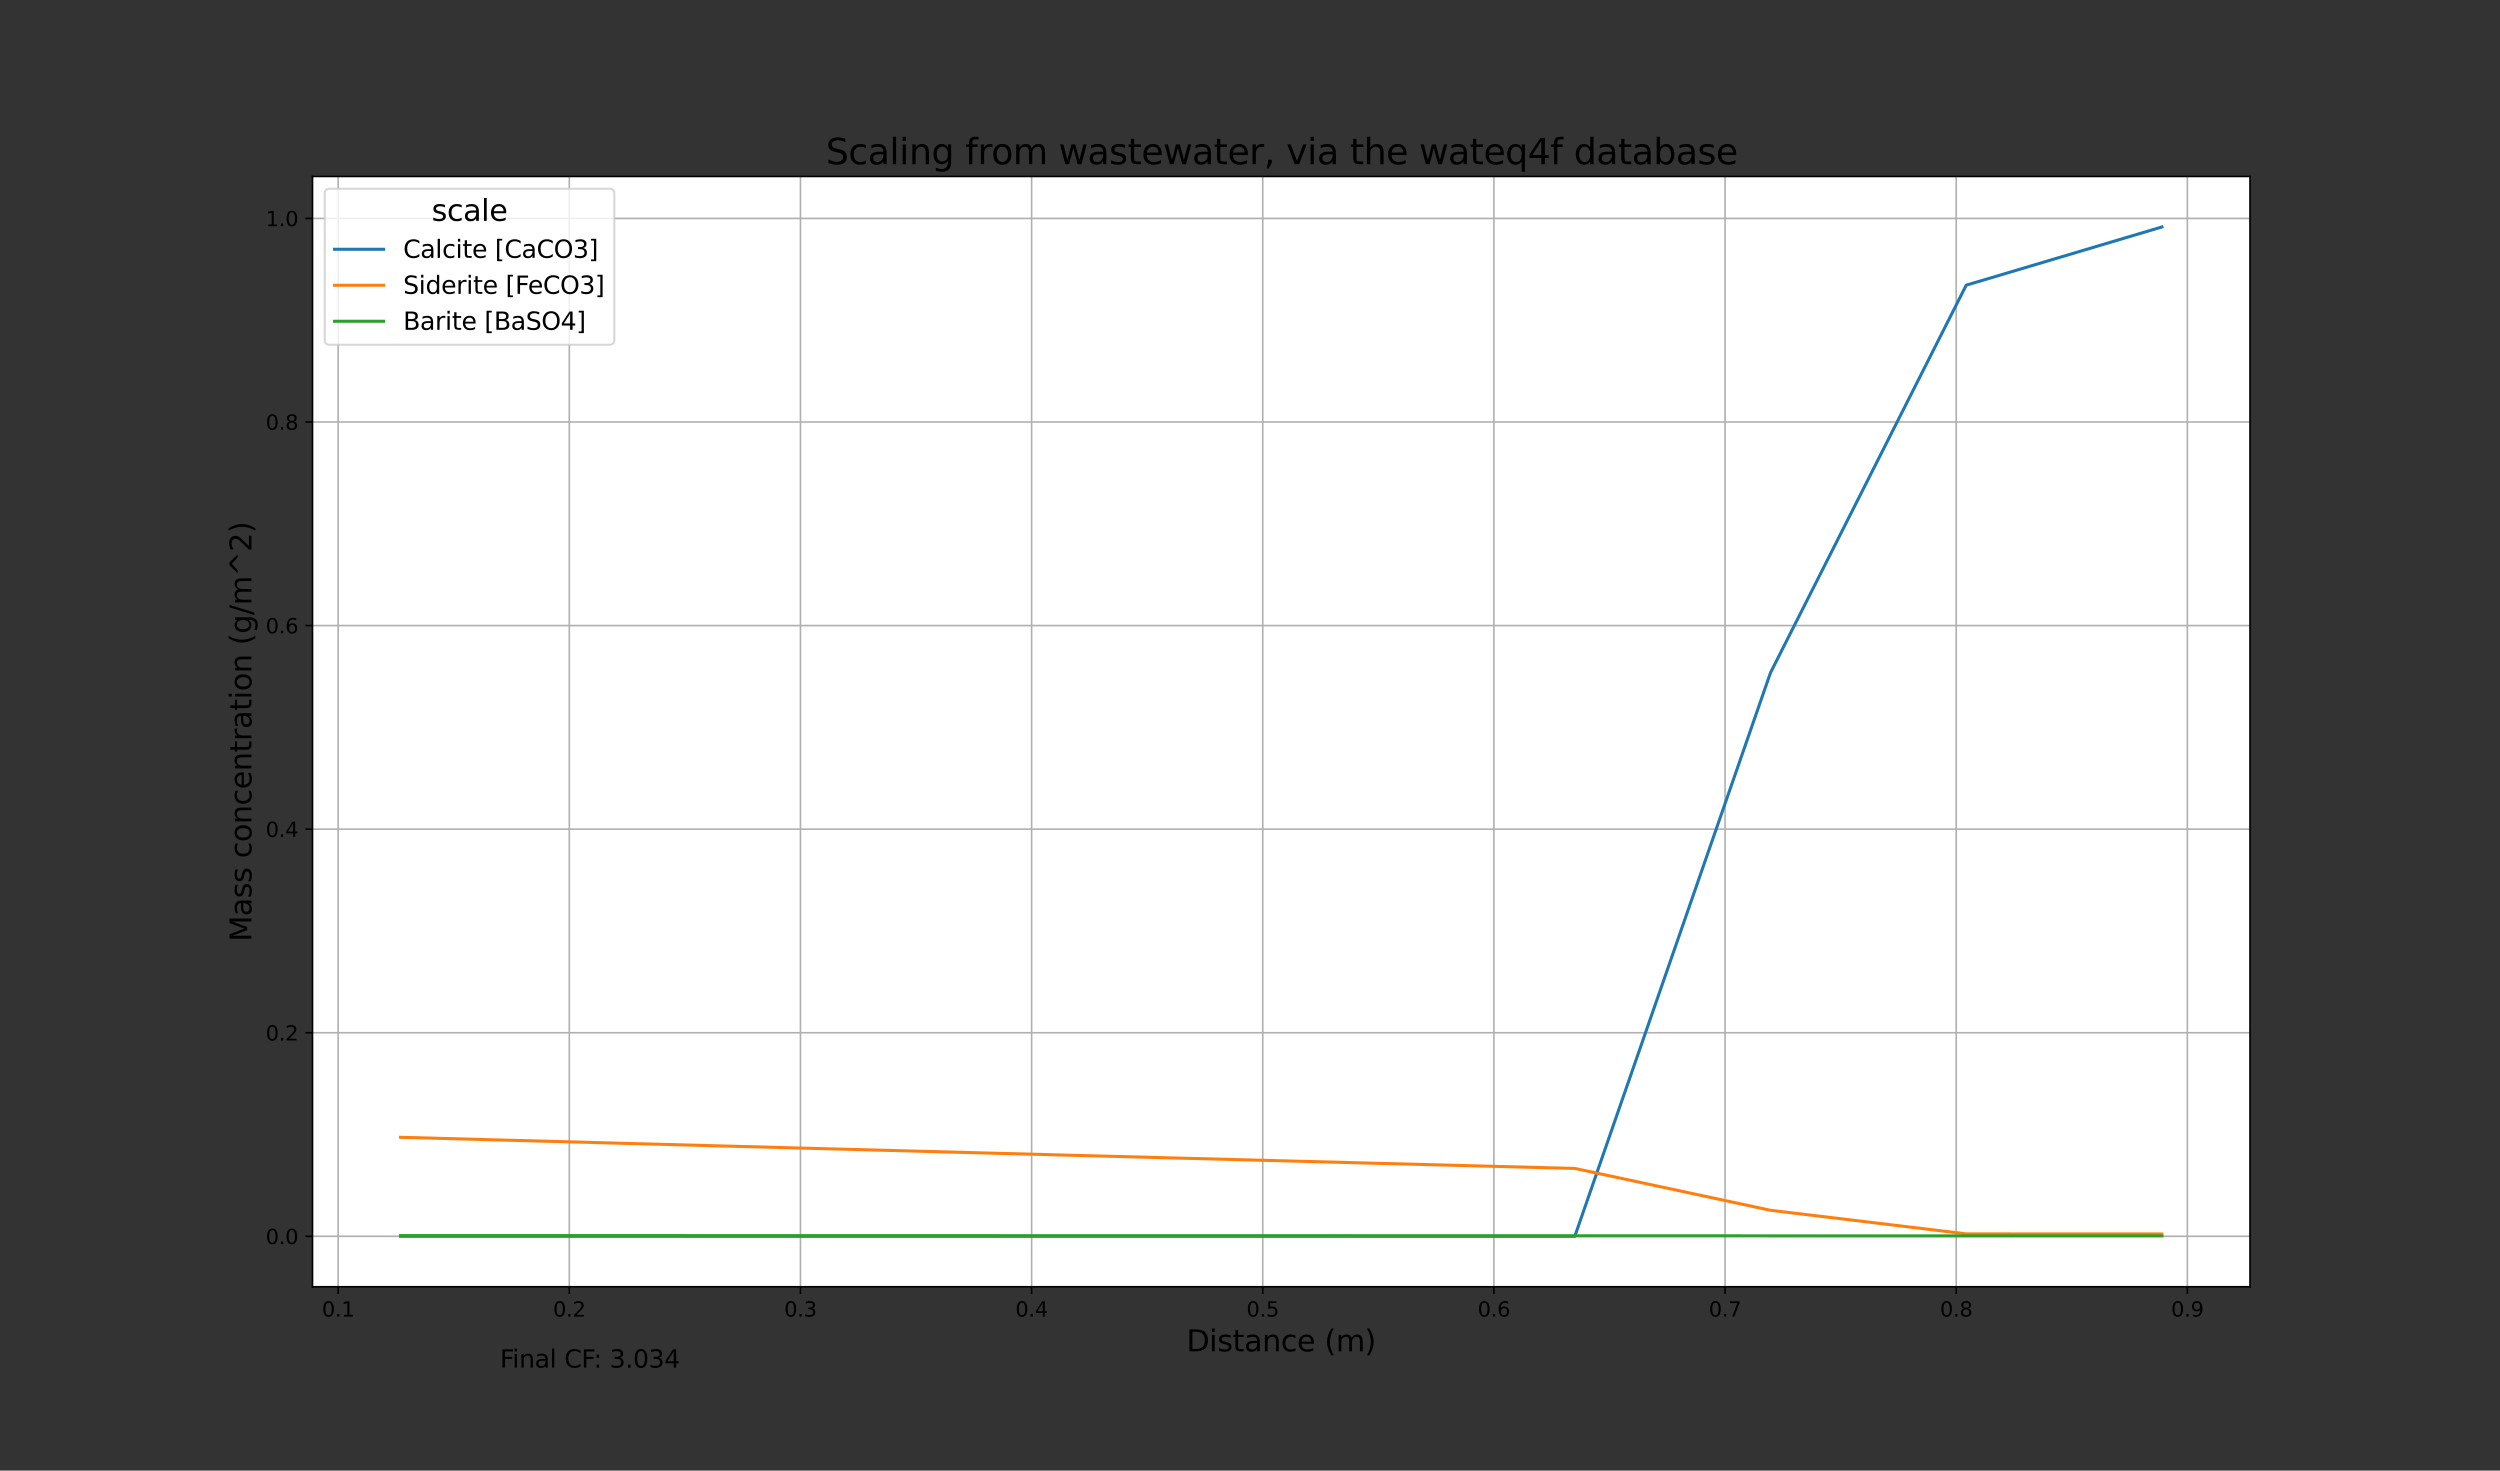 <?xml version="1.0" encoding="UTF-8" standalone="no"?>
<svg
   xmlns:dc="http://purl.org/dc/elements/1.1/"
   xmlns:cc="http://creativecommons.org/ns#"
   xmlns:rdf="http://www.w3.org/1999/02/22-rdf-syntax-ns#"
   xmlns:svg="http://www.w3.org/2000/svg"
   xmlns="http://www.w3.org/2000/svg"
   xmlns:xlink="http://www.w3.org/1999/xlink"
   xmlns:sodipodi="http://sodipodi.sourceforge.net/DTD/sodipodi-0.dtd"
   xmlns:inkscape="http://www.inkscape.org/namespaces/inkscape"
   height="720pt"
   version="1.1"
   viewBox="0 0 1224 720"
   width="1224pt"
   id="svg742"
   sodipodi:docname="all_minerals.svg"
   inkscape:export-filename="C:\Users\Andrew Freiburger\Dropbox\My PC (DESKTOP-M302P50)\Documents\UVic Civil Engineering\Expressions\Thesis\Karabelas_2020_wateq4f.png"
   inkscape:export-xdpi="350"
   inkscape:export-ydpi="350"
   inkscape:version="1.0.2-2 (e86c870879, 2021-01-15)">
  <rect x="0" y="0" width="1224" height="720" fill="#333333" stroke="none"/>
  <sodipodi:namedview
     pagecolor="#ffffff"
     bordercolor="#666666"
     borderopacity="1"
     objecttolerance="10"
     gridtolerance="10"
     guidetolerance="10"
     inkscape:pageopacity="0"
     inkscape:pageshadow="2"
     inkscape:window-width="1820"
     inkscape:window-height="978"
     id="namedview744"
     showgrid="false"
     inkscape:zoom="0.70588235"
     inkscape:cx="816"
     inkscape:cy="480"
     inkscape:window-x="0"
     inkscape:window-y="0"
     inkscape:window-maximized="0"
     inkscape:current-layer="svg742" />
  <defs
     id="defs6">
    <style
       type="text/css"
       id="style4">*{stroke-linecap:butt;stroke-linejoin:round;}</style>
  </defs>
  <g
     id="figure_1">
    <g
       id="patch_1">
      <path
         d="M 0 720  L 1224 720  L 1224 0  L 0 0  z "
         style="fill:none;"
         id="path8" />
    </g>
    <g
       id="axes_1">
      <g
         id="patch_2">
        <path
           d="M 153 630  L 1101.6 630  L 1101.6 86.4  L 153 86.4  z "
           style="fill:#ffffff;"
           id="path11" />
      </g>
      <g
         id="matplotlib.axis_1">
        <g
           id="xtick_1">
          <g
             id="line2d_1">
            <path
               clip-path="url(#p0a22494aac)"
               d="M 165.562 630  L 165.562 86.4  "
               style="fill:none;stroke:#b0b0b0;stroke-linecap:square;stroke-width:0.8;"
               id="path14" />
          </g>
          <g
             id="line2d_2">
            <defs
               id="defs18">
              <path
                 d="M 0 0  L 0 3.5  "
                 id="m41347e9a32"
                 style="stroke:#000000;stroke-width:0.8;" />
            </defs>
            <g
               id="g22">
              <use
                 style="stroke:#000000;stroke-width:0.8;"
                 x="165.562"
                 xlink:href="#m41347e9a32"
                 y="630"
                 id="use20" />
            </g>
          </g>
          <g
             id="text_1">
            <!-- 0.1 -->
            <g
               transform="translate(157.61 644.598)scale(0.1 -0.1)"
               id="g36">
              <defs
                 id="defs28">
                <path
                   d="M 2034 4250  Q 1547 4250 1301 3770  Q 1056 3291 1056 2328  Q 1056 1369 1301 889  Q 1547 409 2034 409  Q 2525 409 2770 889  Q 3016 1369 3016 2328  Q 3016 3291 2770 3770  Q 2525 4250 2034 4250  z M 2034 4750  Q 2819 4750 3233 4129  Q 3647 3509 3647 2328  Q 3647 1150 3233 529  Q 2819 -91 2034 -91  Q 1250 -91 836 529  Q 422 1150 422 2328  Q 422 3509 836 4129  Q 1250 4750 2034 4750  z "
                   id="DejaVuSans-30"
                   transform="scale(0.016)" />
                <path
                   d="M 684 794  L 1344 794  L 1344 0  L 684 0  L 684 794  z "
                   id="DejaVuSans-2e"
                   transform="scale(0.016)" />
                <path
                   d="M 794 531  L 1825 531  L 1825 4091  L 703 3866  L 703 4441  L 1819 4666  L 2450 4666  L 2450 531  L 3481 531  L 3481 0  L 794 0  L 794 531  z "
                   id="DejaVuSans-31"
                   transform="scale(0.016)" />
              </defs>
              <use
                 xlink:href="#DejaVuSans-30"
                 id="use30" />
              <use
                 x="63.623"
                 xlink:href="#DejaVuSans-2e"
                 id="use32" />
              <use
                 x="95.41"
                 xlink:href="#DejaVuSans-31"
                 id="use34" />
            </g>
          </g>
        </g>
        <g
           id="xtick_2">
          <g
             id="line2d_3">
            <path
               clip-path="url(#p0a22494aac)"
               d="M 278.733 630  L 278.733 86.4  "
               style="fill:none;stroke:#b0b0b0;stroke-linecap:square;stroke-width:0.8;"
               id="path40" />
          </g>
          <g
             id="line2d_4">
            <g
               id="g45">
              <use
                 style="stroke:#000000;stroke-width:0.8;"
                 x="278.733"
                 xlink:href="#m41347e9a32"
                 y="630"
                 id="use43" />
            </g>
          </g>
          <g
             id="text_2">
            <!-- 0.2 -->
            <g
               transform="translate(270.782 644.598)scale(0.1 -0.1)"
               id="g57">
              <defs
                 id="defs49">
                <path
                   d="M 1228 531  L 3431 531  L 3431 0  L 469 0  L 469 531  Q 828 903 1448 1529  Q 2069 2156 2228 2338  Q 2531 2678 2651 2914  Q 2772 3150 2772 3378  Q 2772 3750 2511 3984  Q 2250 4219 1831 4219  Q 1534 4219 1204 4116  Q 875 4013 500 3803  L 500 4441  Q 881 4594 1212 4672  Q 1544 4750 1819 4750  Q 2544 4750 2975 4387  Q 3406 4025 3406 3419  Q 3406 3131 3298 2873  Q 3191 2616 2906 2266  Q 2828 2175 2409 1742  Q 1991 1309 1228 531  z "
                   id="DejaVuSans-32"
                   transform="scale(0.016)" />
              </defs>
              <use
                 xlink:href="#DejaVuSans-30"
                 id="use51" />
              <use
                 x="63.623"
                 xlink:href="#DejaVuSans-2e"
                 id="use53" />
              <use
                 x="95.41"
                 xlink:href="#DejaVuSans-32"
                 id="use55" />
            </g>
          </g>
        </g>
        <g
           id="xtick_3">
          <g
             id="line2d_5">
            <path
               clip-path="url(#p0a22494aac)"
               d="M 391.904 630  L 391.904 86.4  "
               style="fill:none;stroke:#b0b0b0;stroke-linecap:square;stroke-width:0.8;"
               id="path61" />
          </g>
          <g
             id="line2d_6">
            <g
               id="g66">
              <use
                 style="stroke:#000000;stroke-width:0.8;"
                 x="391.904"
                 xlink:href="#m41347e9a32"
                 y="630"
                 id="use64" />
            </g>
          </g>
          <g
             id="text_3">
            <!-- 0.3 -->
            <g
               transform="translate(383.953 644.598)scale(0.1 -0.1)"
               id="g78">
              <defs
                 id="defs70">
                <path
                   d="M 2597 2516  Q 3050 2419 3304 2112  Q 3559 1806 3559 1356  Q 3559 666 3084 287  Q 2609 -91 1734 -91  Q 1441 -91 1130 -33  Q 819 25 488 141  L 488 750  Q 750 597 1062 519  Q 1375 441 1716 441  Q 2309 441 2620 675  Q 2931 909 2931 1356  Q 2931 1769 2642 2001  Q 2353 2234 1838 2234  L 1294 2234  L 1294 2753  L 1863 2753  Q 2328 2753 2575 2939  Q 2822 3125 2822 3475  Q 2822 3834 2567 4026  Q 2313 4219 1838 4219  Q 1578 4219 1281 4162  Q 984 4106 628 3988  L 628 4550  Q 988 4650 1302 4700  Q 1616 4750 1894 4750  Q 2613 4750 3031 4423  Q 3450 4097 3450 3541  Q 3450 3153 3228 2886  Q 3006 2619 2597 2516  z "
                   id="DejaVuSans-33"
                   transform="scale(0.016)" />
              </defs>
              <use
                 xlink:href="#DejaVuSans-30"
                 id="use72" />
              <use
                 x="63.623"
                 xlink:href="#DejaVuSans-2e"
                 id="use74" />
              <use
                 x="95.41"
                 xlink:href="#DejaVuSans-33"
                 id="use76" />
            </g>
          </g>
        </g>
        <g
           id="xtick_4">
          <g
             id="line2d_7">
            <path
               clip-path="url(#p0a22494aac)"
               d="M 505.075 630  L 505.075 86.4  "
               style="fill:none;stroke:#b0b0b0;stroke-linecap:square;stroke-width:0.8;"
               id="path82" />
          </g>
          <g
             id="line2d_8">
            <g
               id="g87">
              <use
                 style="stroke:#000000;stroke-width:0.8;"
                 x="505.075"
                 xlink:href="#m41347e9a32"
                 y="630"
                 id="use85" />
            </g>
          </g>
          <g
             id="text_4">
            <!-- 0.4 -->
            <g
               transform="translate(497.124 644.598)scale(0.1 -0.1)"
               id="g99">
              <defs
                 id="defs91">
                <path
                   d="M 2419 4116  L 825 1625  L 2419 1625  L 2419 4116  z M 2253 4666  L 3047 4666  L 3047 1625  L 3713 1625  L 3713 1100  L 3047 1100  L 3047 0  L 2419 0  L 2419 1100  L 313 1100  L 313 1709  L 2253 4666  z "
                   id="DejaVuSans-34"
                   transform="scale(0.016)" />
              </defs>
              <use
                 xlink:href="#DejaVuSans-30"
                 id="use93" />
              <use
                 x="63.623"
                 xlink:href="#DejaVuSans-2e"
                 id="use95" />
              <use
                 x="95.41"
                 xlink:href="#DejaVuSans-34"
                 id="use97" />
            </g>
          </g>
        </g>
        <g
           id="xtick_5">
          <g
             id="line2d_9">
            <path
               clip-path="url(#p0a22494aac)"
               d="M 618.246 630  L 618.246 86.4  "
               style="fill:none;stroke:#b0b0b0;stroke-linecap:square;stroke-width:0.8;"
               id="path103" />
          </g>
          <g
             id="line2d_10">
            <g
               id="g108">
              <use
                 style="stroke:#000000;stroke-width:0.8;"
                 x="618.246"
                 xlink:href="#m41347e9a32"
                 y="630"
                 id="use106" />
            </g>
          </g>
          <g
             id="text_5">
            <!-- 0.5 -->
            <g
               transform="translate(610.295 644.598)scale(0.1 -0.1)"
               id="g120">
              <defs
                 id="defs112">
                <path
                   d="M 691 4666  L 3169 4666  L 3169 4134  L 1269 4134  L 1269 2991  Q 1406 3038 1543 3061  Q 1681 3084 1819 3084  Q 2600 3084 3056 2656  Q 3513 2228 3513 1497  Q 3513 744 3044 326  Q 2575 -91 1722 -91  Q 1428 -91 1123 -41  Q 819 9 494 109  L 494 744  Q 775 591 1075 516  Q 1375 441 1709 441  Q 2250 441 2565 725  Q 2881 1009 2881 1497  Q 2881 1984 2565 2268  Q 2250 2553 1709 2553  Q 1456 2553 1204 2497  Q 953 2441 691 2322  L 691 4666  z "
                   id="DejaVuSans-35"
                   transform="scale(0.016)" />
              </defs>
              <use
                 xlink:href="#DejaVuSans-30"
                 id="use114" />
              <use
                 x="63.623"
                 xlink:href="#DejaVuSans-2e"
                 id="use116" />
              <use
                 x="95.41"
                 xlink:href="#DejaVuSans-35"
                 id="use118" />
            </g>
          </g>
        </g>
        <g
           id="xtick_6">
          <g
             id="line2d_11">
            <path
               clip-path="url(#p0a22494aac)"
               d="M 731.417 630  L 731.417 86.4  "
               style="fill:none;stroke:#b0b0b0;stroke-linecap:square;stroke-width:0.8;"
               id="path124" />
          </g>
          <g
             id="line2d_12">
            <g
               id="g129">
              <use
                 style="stroke:#000000;stroke-width:0.8;"
                 x="731.417"
                 xlink:href="#m41347e9a32"
                 y="630"
                 id="use127" />
            </g>
          </g>
          <g
             id="text_6">
            <!-- 0.6 -->
            <g
               transform="translate(723.466 644.598)scale(0.1 -0.1)"
               id="g141">
              <defs
                 id="defs133">
                <path
                   d="M 2113 2584  Q 1688 2584 1439 2293  Q 1191 2003 1191 1497  Q 1191 994 1439 701  Q 1688 409 2113 409  Q 2538 409 2786 701  Q 3034 994 3034 1497  Q 3034 2003 2786 2293  Q 2538 2584 2113 2584  z M 3366 4563  L 3366 3988  Q 3128 4100 2886 4159  Q 2644 4219 2406 4219  Q 1781 4219 1451 3797  Q 1122 3375 1075 2522  Q 1259 2794 1537 2939  Q 1816 3084 2150 3084  Q 2853 3084 3261 2657  Q 3669 2231 3669 1497  Q 3669 778 3244 343  Q 2819 -91 2113 -91  Q 1303 -91 875 529  Q 447 1150 447 2328  Q 447 3434 972 4092  Q 1497 4750 2381 4750  Q 2619 4750 2861 4703  Q 3103 4656 3366 4563  z "
                   id="DejaVuSans-36"
                   transform="scale(0.016)" />
              </defs>
              <use
                 xlink:href="#DejaVuSans-30"
                 id="use135" />
              <use
                 x="63.623"
                 xlink:href="#DejaVuSans-2e"
                 id="use137" />
              <use
                 x="95.41"
                 xlink:href="#DejaVuSans-36"
                 id="use139" />
            </g>
          </g>
        </g>
        <g
           id="xtick_7">
          <g
             id="line2d_13">
            <path
               clip-path="url(#p0a22494aac)"
               d="M 844.588 630  L 844.588 86.4  "
               style="fill:none;stroke:#b0b0b0;stroke-linecap:square;stroke-width:0.8;"
               id="path145" />
          </g>
          <g
             id="line2d_14">
            <g
               id="g150">
              <use
                 style="stroke:#000000;stroke-width:0.8;"
                 x="844.588"
                 xlink:href="#m41347e9a32"
                 y="630"
                 id="use148" />
            </g>
          </g>
          <g
             id="text_7">
            <!-- 0.7 -->
            <g
               transform="translate(836.637 644.598)scale(0.1 -0.1)"
               id="g162">
              <defs
                 id="defs154">
                <path
                   d="M 525 4666  L 3525 4666  L 3525 4397  L 1831 0  L 1172 0  L 2766 4134  L 525 4134  L 525 4666  z "
                   id="DejaVuSans-37"
                   transform="scale(0.016)" />
              </defs>
              <use
                 xlink:href="#DejaVuSans-30"
                 id="use156" />
              <use
                 x="63.623"
                 xlink:href="#DejaVuSans-2e"
                 id="use158" />
              <use
                 x="95.41"
                 xlink:href="#DejaVuSans-37"
                 id="use160" />
            </g>
          </g>
        </g>
        <g
           id="xtick_8">
          <g
             id="line2d_15">
            <path
               clip-path="url(#p0a22494aac)"
               d="M 957.76 630  L 957.76 86.4  "
               style="fill:none;stroke:#b0b0b0;stroke-linecap:square;stroke-width:0.8;"
               id="path166" />
          </g>
          <g
             id="line2d_16">
            <g
               id="g171">
              <use
                 style="stroke:#000000;stroke-width:0.8;"
                 x="957.76"
                 xlink:href="#m41347e9a32"
                 y="630"
                 id="use169" />
            </g>
          </g>
          <g
             id="text_8">
            <!-- 0.8 -->
            <g
               transform="translate(949.808 644.598)scale(0.1 -0.1)"
               id="g183">
              <defs
                 id="defs175">
                <path
                   d="M 2034 2216  Q 1584 2216 1326 1975  Q 1069 1734 1069 1313  Q 1069 891 1326 650  Q 1584 409 2034 409  Q 2484 409 2743 651  Q 3003 894 3003 1313  Q 3003 1734 2745 1975  Q 2488 2216 2034 2216  z M 1403 2484  Q 997 2584 770 2862  Q 544 3141 544 3541  Q 544 4100 942 4425  Q 1341 4750 2034 4750  Q 2731 4750 3128 4425  Q 3525 4100 3525 3541  Q 3525 3141 3298 2862  Q 3072 2584 2669 2484  Q 3125 2378 3379 2068  Q 3634 1759 3634 1313  Q 3634 634 3220 271  Q 2806 -91 2034 -91  Q 1263 -91 848 271  Q 434 634 434 1313  Q 434 1759 690 2068  Q 947 2378 1403 2484  z M 1172 3481  Q 1172 3119 1398 2916  Q 1625 2713 2034 2713  Q 2441 2713 2670 2916  Q 2900 3119 2900 3481  Q 2900 3844 2670 4047  Q 2441 4250 2034 4250  Q 1625 4250 1398 4047  Q 1172 3844 1172 3481  z "
                   id="DejaVuSans-38"
                   transform="scale(0.016)" />
              </defs>
              <use
                 xlink:href="#DejaVuSans-30"
                 id="use177" />
              <use
                 x="63.623"
                 xlink:href="#DejaVuSans-2e"
                 id="use179" />
              <use
                 x="95.41"
                 xlink:href="#DejaVuSans-38"
                 id="use181" />
            </g>
          </g>
        </g>
        <g
           id="xtick_9">
          <g
             id="line2d_17">
            <path
               clip-path="url(#p0a22494aac)"
               d="M 1070.931 630  L 1070.931 86.4  "
               style="fill:none;stroke:#b0b0b0;stroke-linecap:square;stroke-width:0.8;"
               id="path187" />
          </g>
          <g
             id="line2d_18">
            <g
               id="g192">
              <use
                 style="stroke:#000000;stroke-width:0.8;"
                 x="1070.931"
                 xlink:href="#m41347e9a32"
                 y="630"
                 id="use190" />
            </g>
          </g>
          <g
             id="text_9">
            <!-- 0.9 -->
            <g
               transform="translate(1062.979 644.598)scale(0.1 -0.1)"
               id="g204">
              <defs
                 id="defs196">
                <path
                   d="M 703 97  L 703 672  Q 941 559 1184 500  Q 1428 441 1663 441  Q 2288 441 2617 861  Q 2947 1281 2994 2138  Q 2813 1869 2534 1725  Q 2256 1581 1919 1581  Q 1219 1581 811 2004  Q 403 2428 403 3163  Q 403 3881 828 4315  Q 1253 4750 1959 4750  Q 2769 4750 3195 4129  Q 3622 3509 3622 2328  Q 3622 1225 3098 567  Q 2575 -91 1691 -91  Q 1453 -91 1209 -44  Q 966 3 703 97  z M 1959 2075  Q 2384 2075 2632 2365  Q 2881 2656 2881 3163  Q 2881 3666 2632 3958  Q 2384 4250 1959 4250  Q 1534 4250 1286 3958  Q 1038 3666 1038 3163  Q 1038 2656 1286 2365  Q 1534 2075 1959 2075  z "
                   id="DejaVuSans-39"
                   transform="scale(0.016)" />
              </defs>
              <use
                 xlink:href="#DejaVuSans-30"
                 id="use198" />
              <use
                 x="63.623"
                 xlink:href="#DejaVuSans-2e"
                 id="use200" />
              <use
                 x="95.41"
                 xlink:href="#DejaVuSans-39"
                 id="use202" />
            </g>
          </g>
        </g>
        <g
           id="text_10">
          <!-- Distance (m) -->
          <g
             transform="translate(580.898 661.62)scale(0.144 -0.144)"
             id="g246">
            <defs
               id="defs220">
              <path
                 d="M 1259 4147  L 1259 519  L 2022 519  Q 2988 519 3436 956  Q 3884 1394 3884 2338  Q 3884 3275 3436 3711  Q 2988 4147 2022 4147  L 1259 4147  z M 628 4666  L 1925 4666  Q 3281 4666 3915 4102  Q 4550 3538 4550 2338  Q 4550 1131 3912 565  Q 3275 0 1925 0  L 628 0  L 628 4666  z "
                 id="DejaVuSans-44"
                 transform="scale(0.016)" />
              <path
                 d="M 603 3500  L 1178 3500  L 1178 0  L 603 0  L 603 3500  z M 603 4863  L 1178 4863  L 1178 4134  L 603 4134  L 603 4863  z "
                 id="DejaVuSans-69"
                 transform="scale(0.016)" />
              <path
                 d="M 2834 3397  L 2834 2853  Q 2591 2978 2328 3040  Q 2066 3103 1784 3103  Q 1356 3103 1142 2972  Q 928 2841 928 2578  Q 928 2378 1081 2264  Q 1234 2150 1697 2047  L 1894 2003  Q 2506 1872 2764 1633  Q 3022 1394 3022 966  Q 3022 478 2636 193  Q 2250 -91 1575 -91  Q 1294 -91 989 -36  Q 684 19 347 128  L 347 722  Q 666 556 975 473  Q 1284 391 1588 391  Q 1994 391 2212 530  Q 2431 669 2431 922  Q 2431 1156 2273 1281  Q 2116 1406 1581 1522  L 1381 1569  Q 847 1681 609 1914  Q 372 2147 372 2553  Q 372 3047 722 3315  Q 1072 3584 1716 3584  Q 2034 3584 2315 3537  Q 2597 3491 2834 3397  z "
                 id="DejaVuSans-73"
                 transform="scale(0.016)" />
              <path
                 d="M 1172 4494  L 1172 3500  L 2356 3500  L 2356 3053  L 1172 3053  L 1172 1153  Q 1172 725 1289 603  Q 1406 481 1766 481  L 2356 481  L 2356 0  L 1766 0  Q 1100 0 847 248  Q 594 497 594 1153  L 594 3053  L 172 3053  L 172 3500  L 594 3500  L 594 4494  L 1172 4494  z "
                 id="DejaVuSans-74"
                 transform="scale(0.016)" />
              <path
                 d="M 2194 1759  Q 1497 1759 1228 1600  Q 959 1441 959 1056  Q 959 750 1161 570  Q 1363 391 1709 391  Q 2188 391 2477 730  Q 2766 1069 2766 1631  L 2766 1759  L 2194 1759  z M 3341 1997  L 3341 0  L 2766 0  L 2766 531  Q 2569 213 2275 61  Q 1981 -91 1556 -91  Q 1019 -91 701 211  Q 384 513 384 1019  Q 384 1609 779 1909  Q 1175 2209 1959 2209  L 2766 2209  L 2766 2266  Q 2766 2663 2505 2880  Q 2244 3097 1772 3097  Q 1472 3097 1187 3025  Q 903 2953 641 2809  L 641 3341  Q 956 3463 1253 3523  Q 1550 3584 1831 3584  Q 2591 3584 2966 3190  Q 3341 2797 3341 1997  z "
                 id="DejaVuSans-61"
                 transform="scale(0.016)" />
              <path
                 d="M 3513 2113  L 3513 0  L 2938 0  L 2938 2094  Q 2938 2591 2744 2837  Q 2550 3084 2163 3084  Q 1697 3084 1428 2787  Q 1159 2491 1159 1978  L 1159 0  L 581 0  L 581 3500  L 1159 3500  L 1159 2956  Q 1366 3272 1645 3428  Q 1925 3584 2291 3584  Q 2894 3584 3203 3211  Q 3513 2838 3513 2113  z "
                 id="DejaVuSans-6e"
                 transform="scale(0.016)" />
              <path
                 d="M 3122 3366  L 3122 2828  Q 2878 2963 2633 3030  Q 2388 3097 2138 3097  Q 1578 3097 1268 2742  Q 959 2388 959 1747  Q 959 1106 1268 751  Q 1578 397 2138 397  Q 2388 397 2633 464  Q 2878 531 3122 666  L 3122 134  Q 2881 22 2623 -34  Q 2366 -91 2075 -91  Q 1284 -91 818 406  Q 353 903 353 1747  Q 353 2603 823 3093  Q 1294 3584 2113 3584  Q 2378 3584 2631 3529  Q 2884 3475 3122 3366  z "
                 id="DejaVuSans-63"
                 transform="scale(0.016)" />
              <path
                 d="M 3597 1894  L 3597 1613  L 953 1613  Q 991 1019 1311 708  Q 1631 397 2203 397  Q 2534 397 2845 478  Q 3156 559 3463 722  L 3463 178  Q 3153 47 2828 -22  Q 2503 -91 2169 -91  Q 1331 -91 842 396  Q 353 884 353 1716  Q 353 2575 817 3079  Q 1281 3584 2069 3584  Q 2775 3584 3186 3129  Q 3597 2675 3597 1894  z M 3022 2063  Q 3016 2534 2758 2815  Q 2500 3097 2075 3097  Q 1594 3097 1305 2825  Q 1016 2553 972 2059  L 3022 2063  z "
                 id="DejaVuSans-65"
                 transform="scale(0.016)" />
              <path
                 id="DejaVuSans-20"
                 transform="scale(0.016)" />
              <path
                 d="M 1984 4856  Q 1566 4138 1362 3434  Q 1159 2731 1159 2009  Q 1159 1288 1364 580  Q 1569 -128 1984 -844  L 1484 -844  Q 1016 -109 783 600  Q 550 1309 550 2009  Q 550 2706 781 3412  Q 1013 4119 1484 4856  L 1984 4856  z "
                 id="DejaVuSans-28"
                 transform="scale(0.016)" />
              <path
                 d="M 3328 2828  Q 3544 3216 3844 3400  Q 4144 3584 4550 3584  Q 5097 3584 5394 3201  Q 5691 2819 5691 2113  L 5691 0  L 5113 0  L 5113 2094  Q 5113 2597 4934 2840  Q 4756 3084 4391 3084  Q 3944 3084 3684 2787  Q 3425 2491 3425 1978  L 3425 0  L 2847 0  L 2847 2094  Q 2847 2600 2669 2842  Q 2491 3084 2119 3084  Q 1678 3084 1418 2786  Q 1159 2488 1159 1978  L 1159 0  L 581 0  L 581 3500  L 1159 3500  L 1159 2956  Q 1356 3278 1631 3431  Q 1906 3584 2284 3584  Q 2666 3584 2933 3390  Q 3200 3197 3328 2828  z "
                 id="DejaVuSans-6d"
                 transform="scale(0.016)" />
              <path
                 d="M 513 4856  L 1013 4856  Q 1481 4119 1714 3412  Q 1947 2706 1947 2009  Q 1947 1309 1714 600  Q 1481 -109 1013 -844  L 513 -844  Q 928 -128 1133 580  Q 1338 1288 1338 2009  Q 1338 2731 1133 3434  Q 928 4138 513 4856  z "
                 id="DejaVuSans-29"
                 transform="scale(0.016)" />
            </defs>
            <use
               xlink:href="#DejaVuSans-44"
               id="use222" />
            <use
               x="77.002"
               xlink:href="#DejaVuSans-69"
               id="use224" />
            <use
               x="104.785"
               xlink:href="#DejaVuSans-73"
               id="use226" />
            <use
               x="156.885"
               xlink:href="#DejaVuSans-74"
               id="use228" />
            <use
               x="196.094"
               xlink:href="#DejaVuSans-61"
               id="use230" />
            <use
               x="257.373"
               xlink:href="#DejaVuSans-6e"
               id="use232" />
            <use
               x="320.752"
               xlink:href="#DejaVuSans-63"
               id="use234" />
            <use
               x="375.732"
               xlink:href="#DejaVuSans-65"
               id="use236" />
            <use
               x="437.256"
               xlink:href="#DejaVuSans-20"
               id="use238" />
            <use
               x="469.043"
               xlink:href="#DejaVuSans-28"
               id="use240" />
            <use
               x="508.057"
               xlink:href="#DejaVuSans-6d"
               id="use242" />
            <use
               x="605.469"
               xlink:href="#DejaVuSans-29"
               id="use244" />
          </g>
        </g>
      </g>
      <g
         id="matplotlib.axis_2">
        <g
           id="ytick_1">
          <g
             id="line2d_19">
            <path
               clip-path="url(#p0a22494aac)"
               d="M 153 605.291  L 1101.6 605.291  "
               style="fill:none;stroke:#b0b0b0;stroke-linecap:square;stroke-width:0.8;"
               id="path250" />
          </g>
          <g
             id="line2d_20">
            <defs
               id="defs254">
              <path
                 d="M 0 0  L -3.5 0  "
                 id="mffff89f69c"
                 style="stroke:#000000;stroke-width:0.8;" />
            </defs>
            <g
               id="g258">
              <use
                 style="stroke:#000000;stroke-width:0.8;"
                 x="153"
                 xlink:href="#mffff89f69c"
                 y="605.291"
                 id="use256" />
            </g>
          </g>
          <g
             id="text_11">
            <!-- 0.0 -->
            <g
               transform="translate(130.097 609.09)scale(0.1 -0.1)"
               id="g267">
              <use
                 xlink:href="#DejaVuSans-30"
                 id="use261" />
              <use
                 x="63.623"
                 xlink:href="#DejaVuSans-2e"
                 id="use263" />
              <use
                 x="95.41"
                 xlink:href="#DejaVuSans-30"
                 id="use265" />
            </g>
          </g>
        </g>
        <g
           id="ytick_2">
          <g
             id="line2d_21">
            <path
               clip-path="url(#p0a22494aac)"
               d="M 153 505.62  L 1101.6 505.62  "
               style="fill:none;stroke:#b0b0b0;stroke-linecap:square;stroke-width:0.8;"
               id="path271" />
          </g>
          <g
             id="line2d_22">
            <g
               id="g276">
              <use
                 style="stroke:#000000;stroke-width:0.8;"
                 x="153"
                 xlink:href="#mffff89f69c"
                 y="505.62"
                 id="use274" />
            </g>
          </g>
          <g
             id="text_12">
            <!-- 0.2 -->
            <g
               transform="translate(130.097 509.42)scale(0.1 -0.1)"
               id="g285">
              <use
                 xlink:href="#DejaVuSans-30"
                 id="use279" />
              <use
                 x="63.623"
                 xlink:href="#DejaVuSans-2e"
                 id="use281" />
              <use
                 x="95.41"
                 xlink:href="#DejaVuSans-32"
                 id="use283" />
            </g>
          </g>
        </g>
        <g
           id="ytick_3">
          <g
             id="line2d_23">
            <path
               clip-path="url(#p0a22494aac)"
               d="M 153 405.95  L 1101.6 405.95  "
               style="fill:none;stroke:#b0b0b0;stroke-linecap:square;stroke-width:0.8;"
               id="path289" />
          </g>
          <g
             id="line2d_24">
            <g
               id="g294">
              <use
                 style="stroke:#000000;stroke-width:0.8;"
                 x="153"
                 xlink:href="#mffff89f69c"
                 y="405.95"
                 id="use292" />
            </g>
          </g>
          <g
             id="text_13">
            <!-- 0.4 -->
            <g
               transform="translate(130.097 409.749)scale(0.1 -0.1)"
               id="g303">
              <use
                 xlink:href="#DejaVuSans-30"
                 id="use297" />
              <use
                 x="63.623"
                 xlink:href="#DejaVuSans-2e"
                 id="use299" />
              <use
                 x="95.41"
                 xlink:href="#DejaVuSans-34"
                 id="use301" />
            </g>
          </g>
        </g>
        <g
           id="ytick_4">
          <g
             id="line2d_25">
            <path
               clip-path="url(#p0a22494aac)"
               d="M 153 306.279  L 1101.6 306.279  "
               style="fill:none;stroke:#b0b0b0;stroke-linecap:square;stroke-width:0.8;"
               id="path307" />
          </g>
          <g
             id="line2d_26">
            <g
               id="g312">
              <use
                 style="stroke:#000000;stroke-width:0.8;"
                 x="153"
                 xlink:href="#mffff89f69c"
                 y="306.279"
                 id="use310" />
            </g>
          </g>
          <g
             id="text_14">
            <!-- 0.6 -->
            <g
               transform="translate(130.097 310.078)scale(0.1 -0.1)"
               id="g321">
              <use
                 xlink:href="#DejaVuSans-30"
                 id="use315" />
              <use
                 x="63.623"
                 xlink:href="#DejaVuSans-2e"
                 id="use317" />
              <use
                 x="95.41"
                 xlink:href="#DejaVuSans-36"
                 id="use319" />
            </g>
          </g>
        </g>
        <g
           id="ytick_5">
          <g
             id="line2d_27">
            <path
               clip-path="url(#p0a22494aac)"
               d="M 153 206.608  L 1101.6 206.608  "
               style="fill:none;stroke:#b0b0b0;stroke-linecap:square;stroke-width:0.8;"
               id="path325" />
          </g>
          <g
             id="line2d_28">
            <g
               id="g330">
              <use
                 style="stroke:#000000;stroke-width:0.8;"
                 x="153"
                 xlink:href="#mffff89f69c"
                 y="206.608"
                 id="use328" />
            </g>
          </g>
          <g
             id="text_15">
            <!-- 0.8 -->
            <g
               transform="translate(130.097 210.408)scale(0.1 -0.1)"
               id="g339">
              <use
                 xlink:href="#DejaVuSans-30"
                 id="use333" />
              <use
                 x="63.623"
                 xlink:href="#DejaVuSans-2e"
                 id="use335" />
              <use
                 x="95.41"
                 xlink:href="#DejaVuSans-38"
                 id="use337" />
            </g>
          </g>
        </g>
        <g
           id="ytick_6">
          <g
             id="line2d_29">
            <path
               clip-path="url(#p0a22494aac)"
               d="M 153 106.938  L 1101.6 106.938  "
               style="fill:none;stroke:#b0b0b0;stroke-linecap:square;stroke-width:0.8;"
               id="path343" />
          </g>
          <g
             id="line2d_30">
            <g
               id="g348">
              <use
                 style="stroke:#000000;stroke-width:0.8;"
                 x="153"
                 xlink:href="#mffff89f69c"
                 y="106.938"
                 id="use346" />
            </g>
          </g>
          <g
             id="text_16">
            <!-- 1.0 -->
            <g
               transform="translate(130.097 110.737)scale(0.1 -0.1)"
               id="g357">
              <use
                 xlink:href="#DejaVuSans-31"
                 id="use351" />
              <use
                 x="63.623"
                 xlink:href="#DejaVuSans-2e"
                 id="use353" />
              <use
                 x="95.41"
                 xlink:href="#DejaVuSans-30"
                 id="use355" />
            </g>
          </g>
        </g>
        <g
           id="text_17">
          <!-- Mass concentration (g/m^2) -->
          <g
             transform="translate(123.102 461.01)rotate(-90)scale(0.144 -0.144)"
             id="g421">
            <defs
               id="defs367">
              <path
                 d="M 628 4666  L 1569 4666  L 2759 1491  L 3956 4666  L 4897 4666  L 4897 0  L 4281 0  L 4281 4097  L 3078 897  L 2444 897  L 1241 4097  L 1241 0  L 628 0  L 628 4666  z "
                 id="DejaVuSans-4d"
                 transform="scale(0.016)" />
              <path
                 d="M 1959 3097  Q 1497 3097 1228 2736  Q 959 2375 959 1747  Q 959 1119 1226 758  Q 1494 397 1959 397  Q 2419 397 2687 759  Q 2956 1122 2956 1747  Q 2956 2369 2687 2733  Q 2419 3097 1959 3097  z M 1959 3584  Q 2709 3584 3137 3096  Q 3566 2609 3566 1747  Q 3566 888 3137 398  Q 2709 -91 1959 -91  Q 1206 -91 779 398  Q 353 888 353 1747  Q 353 2609 779 3096  Q 1206 3584 1959 3584  z "
                 id="DejaVuSans-6f"
                 transform="scale(0.016)" />
              <path
                 d="M 2631 2963  Q 2534 3019 2420 3045  Q 2306 3072 2169 3072  Q 1681 3072 1420 2755  Q 1159 2438 1159 1844  L 1159 0  L 581 0  L 581 3500  L 1159 3500  L 1159 2956  Q 1341 3275 1631 3429  Q 1922 3584 2338 3584  Q 2397 3584 2469 3576  Q 2541 3569 2628 3553  L 2631 2963  z "
                 id="DejaVuSans-72"
                 transform="scale(0.016)" />
              <path
                 d="M 2906 1791  Q 2906 2416 2648 2759  Q 2391 3103 1925 3103  Q 1463 3103 1205 2759  Q 947 2416 947 1791  Q 947 1169 1205 825  Q 1463 481 1925 481  Q 2391 481 2648 825  Q 2906 1169 2906 1791  z M 3481 434  Q 3481 -459 3084 -895  Q 2688 -1331 1869 -1331  Q 1566 -1331 1297 -1286  Q 1028 -1241 775 -1147  L 775 -588  Q 1028 -725 1275 -790  Q 1522 -856 1778 -856  Q 2344 -856 2625 -561  Q 2906 -266 2906 331  L 2906 616  Q 2728 306 2450 153  Q 2172 0 1784 0  Q 1141 0 747 490  Q 353 981 353 1791  Q 353 2603 747 3093  Q 1141 3584 1784 3584  Q 2172 3584 2450 3431  Q 2728 3278 2906 2969  L 2906 3500  L 3481 3500  L 3481 434  z "
                 id="DejaVuSans-67"
                 transform="scale(0.016)" />
              <path
                 d="M 1625 4666  L 2156 4666  L 531 -594  L 0 -594  L 1625 4666  z "
                 id="DejaVuSans-2f"
                 transform="scale(0.016)" />
              <path
                 d="M 2988 4666  L 4684 2925  L 4056 2925  L 2681 4159  L 1306 2925  L 678 2925  L 2375 4666  L 2988 4666  z "
                 id="DejaVuSans-5e"
                 transform="scale(0.016)" />
            </defs>
            <use
               xlink:href="#DejaVuSans-4d"
               id="use369" />
            <use
               x="86.279"
               xlink:href="#DejaVuSans-61"
               id="use371" />
            <use
               x="147.559"
               xlink:href="#DejaVuSans-73"
               id="use373" />
            <use
               x="199.658"
               xlink:href="#DejaVuSans-73"
               id="use375" />
            <use
               x="251.758"
               xlink:href="#DejaVuSans-20"
               id="use377" />
            <use
               x="283.545"
               xlink:href="#DejaVuSans-63"
               id="use379" />
            <use
               x="338.525"
               xlink:href="#DejaVuSans-6f"
               id="use381" />
            <use
               x="399.707"
               xlink:href="#DejaVuSans-6e"
               id="use383" />
            <use
               x="463.086"
               xlink:href="#DejaVuSans-63"
               id="use385" />
            <use
               x="518.066"
               xlink:href="#DejaVuSans-65"
               id="use387" />
            <use
               x="579.59"
               xlink:href="#DejaVuSans-6e"
               id="use389" />
            <use
               x="642.969"
               xlink:href="#DejaVuSans-74"
               id="use391" />
            <use
               x="682.178"
               xlink:href="#DejaVuSans-72"
               id="use393" />
            <use
               x="723.291"
               xlink:href="#DejaVuSans-61"
               id="use395" />
            <use
               x="784.57"
               xlink:href="#DejaVuSans-74"
               id="use397" />
            <use
               x="823.779"
               xlink:href="#DejaVuSans-69"
               id="use399" />
            <use
               x="851.562"
               xlink:href="#DejaVuSans-6f"
               id="use401" />
            <use
               x="912.744"
               xlink:href="#DejaVuSans-6e"
               id="use403" />
            <use
               x="976.123"
               xlink:href="#DejaVuSans-20"
               id="use405" />
            <use
               x="1007.91"
               xlink:href="#DejaVuSans-28"
               id="use407" />
            <use
               x="1046.924"
               xlink:href="#DejaVuSans-67"
               id="use409" />
            <use
               x="1110.4"
               xlink:href="#DejaVuSans-2f"
               id="use411" />
            <use
               x="1144.092"
               xlink:href="#DejaVuSans-6d"
               id="use413" />
            <use
               x="1241.504"
               xlink:href="#DejaVuSans-5e"
               id="use415" />
            <use
               x="1325.293"
               xlink:href="#DejaVuSans-32"
               id="use417" />
            <use
               x="1388.916"
               xlink:href="#DejaVuSans-29"
               id="use419" />
          </g>
        </g>
      </g>
      <g
         id="line2d_31">
        <path
           clip-path="url(#p0a22494aac)"
           d="M 196.118 605.291  L 291.936 605.291  L 387.755 605.291  L 483.573 605.291  L 579.391 605.291  L 675.209 605.291  L 771.027 605.291  L 866.845 329.347  L 962.664 139.618  L 1058.482 111.109  "
           style="fill:none;stroke:#1f77b4;stroke-linecap:square;stroke-width:1.5;"
           id="path425" />
      </g>
      <g
         id="line2d_32">
        <path
           clip-path="url(#p0a22494aac)"
           d="M 196.118 556.829  L 291.936 559.408  L 387.755 561.976  L 483.573 564.529  L 579.391 567.064  L 675.209 569.577  L 771.027 572.065  L 866.845 592.561  L 962.664 604.108  L 1058.482 604.149  "
           style="fill:none;stroke:#ff7f0e;stroke-linecap:square;stroke-width:1.5;"
           id="path428" />
      </g>
      <g
         id="line2d_33">
        <path
           clip-path="url(#p0a22494aac)"
           d="M 196.118 604.935  L 291.936 604.956  L 387.755 604.976  L 483.573 604.996  L 579.391 605.015  L 675.209 605.033  L 771.027 605.05  L 866.845 605.065  L 962.664 605.08  L 1058.482 605.096  "
           style="fill:none;stroke:#2ca02c;stroke-linecap:square;stroke-width:1.5;"
           id="path431" />
      </g>
      <g
         id="patch_3">
        <path
           d="M 153 630  L 153 86.4  "
           style="fill:none;stroke:#000000;stroke-linecap:square;stroke-linejoin:miter;stroke-width:0.8;"
           id="path434" />
      </g>
      <g
         id="patch_4">
        <path
           d="M 1101.6 630  L 1101.6 86.4  "
           style="fill:none;stroke:#000000;stroke-linecap:square;stroke-linejoin:miter;stroke-width:0.8;"
           id="path437" />
      </g>
      <g
         id="patch_5">
        <path
           d="M 153 630  L 1101.6 630  "
           style="fill:none;stroke:#000000;stroke-linecap:square;stroke-linejoin:miter;stroke-width:0.8;"
           id="path440" />
      </g>
      <g
         id="patch_6">
        <path
           d="M 153 86.4  L 1101.6 86.4  "
           style="fill:none;stroke:#000000;stroke-linecap:square;stroke-linejoin:miter;stroke-width:0.8;"
           id="path443" />
      </g>
      <g
         id="text_18">
        <!-- Scaling from wastewater, via the wateq4f database -->
        <g
           transform="translate(404.37 80.4)scale(0.173 -0.173)"
           id="g556">
          <defs
             id="defs456">
            <path
               d="M 3425 4513  L 3425 3897  Q 3066 4069 2747 4153  Q 2428 4238 2131 4238  Q 1616 4238 1336 4038  Q 1056 3838 1056 3469  Q 1056 3159 1242 3001  Q 1428 2844 1947 2747  L 2328 2669  Q 3034 2534 3370 2195  Q 3706 1856 3706 1288  Q 3706 609 3251 259  Q 2797 -91 1919 -91  Q 1588 -91 1214 -16  Q 841 59 441 206  L 441 856  Q 825 641 1194 531  Q 1563 422 1919 422  Q 2459 422 2753 634  Q 3047 847 3047 1241  Q 3047 1584 2836 1778  Q 2625 1972 2144 2069  L 1759 2144  Q 1053 2284 737 2584  Q 422 2884 422 3419  Q 422 4038 858 4394  Q 1294 4750 2059 4750  Q 2388 4750 2728 4690  Q 3069 4631 3425 4513  z "
               id="DejaVuSans-53"
               transform="scale(0.016)" />
            <path
               d="M 603 4863  L 1178 4863  L 1178 0  L 603 0  L 603 4863  z "
               id="DejaVuSans-6c"
               transform="scale(0.016)" />
            <path
               d="M 2375 4863  L 2375 4384  L 1825 4384  Q 1516 4384 1395 4259  Q 1275 4134 1275 3809  L 1275 3500  L 2222 3500  L 2222 3053  L 1275 3053  L 1275 0  L 697 0  L 697 3053  L 147 3053  L 147 3500  L 697 3500  L 697 3744  Q 697 4328 969 4595  Q 1241 4863 1831 4863  L 2375 4863  z "
               id="DejaVuSans-66"
               transform="scale(0.016)" />
            <path
               d="M 269 3500  L 844 3500  L 1563 769  L 2278 3500  L 2956 3500  L 3675 769  L 4391 3500  L 4966 3500  L 4050 0  L 3372 0  L 2619 2869  L 1863 0  L 1184 0  L 269 3500  z "
               id="DejaVuSans-77"
               transform="scale(0.016)" />
            <path
               d="M 750 794  L 1409 794  L 1409 256  L 897 -744  L 494 -744  L 750 256  L 750 794  z "
               id="DejaVuSans-2c"
               transform="scale(0.016)" />
            <path
               d="M 191 3500  L 800 3500  L 1894 563  L 2988 3500  L 3597 3500  L 2284 0  L 1503 0  L 191 3500  z "
               id="DejaVuSans-76"
               transform="scale(0.016)" />
            <path
               d="M 3513 2113  L 3513 0  L 2938 0  L 2938 2094  Q 2938 2591 2744 2837  Q 2550 3084 2163 3084  Q 1697 3084 1428 2787  Q 1159 2491 1159 1978  L 1159 0  L 581 0  L 581 4863  L 1159 4863  L 1159 2956  Q 1366 3272 1645 3428  Q 1925 3584 2291 3584  Q 2894 3584 3203 3211  Q 3513 2838 3513 2113  z "
               id="DejaVuSans-68"
               transform="scale(0.016)" />
            <path
               d="M 947 1747  Q 947 1113 1208 752  Q 1469 391 1925 391  Q 2381 391 2643 752  Q 2906 1113 2906 1747  Q 2906 2381 2643 2742  Q 2381 3103 1925 3103  Q 1469 3103 1208 2742  Q 947 2381 947 1747  z M 2906 525  Q 2725 213 2448 61  Q 2172 -91 1784 -91  Q 1150 -91 751 415  Q 353 922 353 1747  Q 353 2572 751 3078  Q 1150 3584 1784 3584  Q 2172 3584 2448 3432  Q 2725 3281 2906 2969  L 2906 3500  L 3481 3500  L 3481 -1331  L 2906 -1331  L 2906 525  z "
               id="DejaVuSans-71"
               transform="scale(0.016)" />
            <path
               d="M 2906 2969  L 2906 4863  L 3481 4863  L 3481 0  L 2906 0  L 2906 525  Q 2725 213 2448 61  Q 2172 -91 1784 -91  Q 1150 -91 751 415  Q 353 922 353 1747  Q 353 2572 751 3078  Q 1150 3584 1784 3584  Q 2172 3584 2448 3432  Q 2725 3281 2906 2969  z M 947 1747  Q 947 1113 1208 752  Q 1469 391 1925 391  Q 2381 391 2643 752  Q 2906 1113 2906 1747  Q 2906 2381 2643 2742  Q 2381 3103 1925 3103  Q 1469 3103 1208 2742  Q 947 2381 947 1747  z "
               id="DejaVuSans-64"
               transform="scale(0.016)" />
            <path
               d="M 3116 1747  Q 3116 2381 2855 2742  Q 2594 3103 2138 3103  Q 1681 3103 1420 2742  Q 1159 2381 1159 1747  Q 1159 1113 1420 752  Q 1681 391 2138 391  Q 2594 391 2855 752  Q 3116 1113 3116 1747  z M 1159 2969  Q 1341 3281 1617 3432  Q 1894 3584 2278 3584  Q 2916 3584 3314 3078  Q 3713 2572 3713 1747  Q 3713 922 3314 415  Q 2916 -91 2278 -91  Q 1894 -91 1617 61  Q 1341 213 1159 525  L 1159 0  L 581 0  L 581 4863  L 1159 4863  L 1159 2969  z "
               id="DejaVuSans-62"
               transform="scale(0.016)" />
          </defs>
          <use
             xlink:href="#DejaVuSans-53"
             id="use458" />
          <use
             x="63.477"
             xlink:href="#DejaVuSans-63"
             id="use460" />
          <use
             x="118.457"
             xlink:href="#DejaVuSans-61"
             id="use462" />
          <use
             x="179.736"
             xlink:href="#DejaVuSans-6c"
             id="use464" />
          <use
             x="207.52"
             xlink:href="#DejaVuSans-69"
             id="use466" />
          <use
             x="235.303"
             xlink:href="#DejaVuSans-6e"
             id="use468" />
          <use
             x="298.682"
             xlink:href="#DejaVuSans-67"
             id="use470" />
          <use
             x="362.158"
             xlink:href="#DejaVuSans-20"
             id="use472" />
          <use
             x="393.945"
             xlink:href="#DejaVuSans-66"
             id="use474" />
          <use
             x="429.15"
             xlink:href="#DejaVuSans-72"
             id="use476" />
          <use
             x="468.014"
             xlink:href="#DejaVuSans-6f"
             id="use478" />
          <use
             x="529.195"
             xlink:href="#DejaVuSans-6d"
             id="use480" />
          <use
             x="626.607"
             xlink:href="#DejaVuSans-20"
             id="use482" />
          <use
             x="658.395"
             xlink:href="#DejaVuSans-77"
             id="use484" />
          <use
             x="740.182"
             xlink:href="#DejaVuSans-61"
             id="use486" />
          <use
             x="801.461"
             xlink:href="#DejaVuSans-73"
             id="use488" />
          <use
             x="853.561"
             xlink:href="#DejaVuSans-74"
             id="use490" />
          <use
             x="892.77"
             xlink:href="#DejaVuSans-65"
             id="use492" />
          <use
             x="954.293"
             xlink:href="#DejaVuSans-77"
             id="use494" />
          <use
             x="1036.08"
             xlink:href="#DejaVuSans-61"
             id="use496" />
          <use
             x="1097.359"
             xlink:href="#DejaVuSans-74"
             id="use498" />
          <use
             x="1136.568"
             xlink:href="#DejaVuSans-65"
             id="use500" />
          <use
             x="1198.092"
             xlink:href="#DejaVuSans-72"
             id="use502" />
          <use
             x="1239.205"
             xlink:href="#DejaVuSans-2c"
             id="use504" />
          <use
             x="1270.992"
             xlink:href="#DejaVuSans-20"
             id="use506" />
          <use
             x="1302.779"
             xlink:href="#DejaVuSans-76"
             id="use508" />
          <use
             x="1361.959"
             xlink:href="#DejaVuSans-69"
             id="use510" />
          <use
             x="1389.742"
             xlink:href="#DejaVuSans-61"
             id="use512" />
          <use
             x="1451.021"
             xlink:href="#DejaVuSans-20"
             id="use514" />
          <use
             x="1482.809"
             xlink:href="#DejaVuSans-74"
             id="use516" />
          <use
             x="1522.018"
             xlink:href="#DejaVuSans-68"
             id="use518" />
          <use
             x="1585.396"
             xlink:href="#DejaVuSans-65"
             id="use520" />
          <use
             x="1646.92"
             xlink:href="#DejaVuSans-20"
             id="use522" />
          <use
             x="1678.707"
             xlink:href="#DejaVuSans-77"
             id="use524" />
          <use
             x="1760.494"
             xlink:href="#DejaVuSans-61"
             id="use526" />
          <use
             x="1821.773"
             xlink:href="#DejaVuSans-74"
             id="use528" />
          <use
             x="1860.982"
             xlink:href="#DejaVuSans-65"
             id="use530" />
          <use
             x="1922.506"
             xlink:href="#DejaVuSans-71"
             id="use532" />
          <use
             x="1985.982"
             xlink:href="#DejaVuSans-34"
             id="use534" />
          <use
             x="2049.605"
             xlink:href="#DejaVuSans-66"
             id="use536" />
          <use
             x="2084.811"
             xlink:href="#DejaVuSans-20"
             id="use538" />
          <use
             x="2116.598"
             xlink:href="#DejaVuSans-64"
             id="use540" />
          <use
             x="2180.074"
             xlink:href="#DejaVuSans-61"
             id="use542" />
          <use
             x="2241.354"
             xlink:href="#DejaVuSans-74"
             id="use544" />
          <use
             x="2280.562"
             xlink:href="#DejaVuSans-61"
             id="use546" />
          <use
             x="2341.842"
             xlink:href="#DejaVuSans-62"
             id="use548" />
          <use
             x="2405.318"
             xlink:href="#DejaVuSans-61"
             id="use550" />
          <use
             x="2466.598"
             xlink:href="#DejaVuSans-73"
             id="use552" />
          <use
             x="2518.697"
             xlink:href="#DejaVuSans-65"
             id="use554" />
        </g>
      </g>
      <g
         id="legend_1">
        <g
           id="patch_7">
          <path
             d="M 161.4 168.778  L 298.373 168.778  Q 300.772 168.778 300.772 166.378  L 300.772 94.8  Q 300.772 92.4 298.373 92.4  L 161.4 92.4  Q 159 92.4 159 94.8  L 159 166.378  Q 159 168.778 161.4 168.778  z "
             style="fill:#ffffff;opacity:0.8;stroke:#cccccc;stroke-linejoin:miter;"
             id="path559" />
        </g>
        <g
           id="text_19">
          <!-- scale -->
          <g
             transform="translate(211.334 108.142)scale(0.144 -0.144)"
             id="g572">
            <use
               xlink:href="#DejaVuSans-73"
               id="use562" />
            <use
               x="52.1"
               xlink:href="#DejaVuSans-63"
               id="use564" />
            <use
               x="107.08"
               xlink:href="#DejaVuSans-61"
               id="use566" />
            <use
               x="168.359"
               xlink:href="#DejaVuSans-6c"
               id="use568" />
            <use
               x="196.143"
               xlink:href="#DejaVuSans-65"
               id="use570" />
          </g>
        </g>
        <g
           id="line2d_34">
          <path
             d="M 163.8 122.055  L 187.8 122.055  "
             style="fill:none;stroke:#1f77b4;stroke-linecap:square;stroke-width:1.5;"
             id="path575" />
        </g>
        <g
           id="line2d_35" />
        <g
           id="text_20">
          <!-- Calcite [CaCO3] -->
          <g
             transform="translate(197.4 126.255)scale(0.12 -0.12)"
             id="g615">
            <defs
               id="defs583">
              <path
                 d="M 4122 4306  L 4122 3641  Q 3803 3938 3442 4084  Q 3081 4231 2675 4231  Q 1875 4231 1450 3742  Q 1025 3253 1025 2328  Q 1025 1406 1450 917  Q 1875 428 2675 428  Q 3081 428 3442 575  Q 3803 722 4122 1019  L 4122 359  Q 3791 134 3420 21  Q 3050 -91 2638 -91  Q 1578 -91 968 557  Q 359 1206 359 2328  Q 359 3453 968 4101  Q 1578 4750 2638 4750  Q 3056 4750 3426 4639  Q 3797 4528 4122 4306  z "
                 id="DejaVuSans-43"
                 transform="scale(0.016)" />
              <path
                 d="M 550 4863  L 1875 4863  L 1875 4416  L 1125 4416  L 1125 -397  L 1875 -397  L 1875 -844  L 550 -844  L 550 4863  z "
                 id="DejaVuSans-5b"
                 transform="scale(0.016)" />
              <path
                 d="M 2522 4238  Q 1834 4238 1429 3725  Q 1025 3213 1025 2328  Q 1025 1447 1429 934  Q 1834 422 2522 422  Q 3209 422 3611 934  Q 4013 1447 4013 2328  Q 4013 3213 3611 3725  Q 3209 4238 2522 4238  z M 2522 4750  Q 3503 4750 4090 4092  Q 4678 3434 4678 2328  Q 4678 1225 4090 567  Q 3503 -91 2522 -91  Q 1538 -91 948 565  Q 359 1222 359 2328  Q 359 3434 948 4092  Q 1538 4750 2522 4750  z "
                 id="DejaVuSans-4f"
                 transform="scale(0.016)" />
              <path
                 d="M 1947 4863  L 1947 -844  L 622 -844  L 622 -397  L 1369 -397  L 1369 4416  L 622 4416  L 622 4863  L 1947 4863  z "
                 id="DejaVuSans-5d"
                 transform="scale(0.016)" />
            </defs>
            <use
               xlink:href="#DejaVuSans-43"
               id="use585" />
            <use
               x="69.824"
               xlink:href="#DejaVuSans-61"
               id="use587" />
            <use
               x="131.104"
               xlink:href="#DejaVuSans-6c"
               id="use589" />
            <use
               x="158.887"
               xlink:href="#DejaVuSans-63"
               id="use591" />
            <use
               x="213.867"
               xlink:href="#DejaVuSans-69"
               id="use593" />
            <use
               x="241.65"
               xlink:href="#DejaVuSans-74"
               id="use595" />
            <use
               x="280.859"
               xlink:href="#DejaVuSans-65"
               id="use597" />
            <use
               x="342.383"
               xlink:href="#DejaVuSans-20"
               id="use599" />
            <use
               x="374.17"
               xlink:href="#DejaVuSans-5b"
               id="use601" />
            <use
               x="413.184"
               xlink:href="#DejaVuSans-43"
               id="use603" />
            <use
               x="483.008"
               xlink:href="#DejaVuSans-61"
               id="use605" />
            <use
               x="544.287"
               xlink:href="#DejaVuSans-43"
               id="use607" />
            <use
               x="614.111"
               xlink:href="#DejaVuSans-4f"
               id="use609" />
            <use
               x="692.822"
               xlink:href="#DejaVuSans-33"
               id="use611" />
            <use
               x="756.445"
               xlink:href="#DejaVuSans-5d"
               id="use613" />
          </g>
        </g>
        <g
           id="line2d_36">
          <path
             d="M 163.8 139.668  L 187.8 139.668  "
             style="fill:none;stroke:#ff7f0e;stroke-linecap:square;stroke-width:1.5;"
             id="path618" />
        </g>
        <g
           id="line2d_37" />
        <g
           id="text_21">
          <!-- Siderite [FeCO3] -->
          <g
             transform="translate(197.4 143.868)scale(0.12 -0.12)"
             id="g657">
            <defs
               id="defs623">
              <path
                 d="M 628 4666  L 3309 4666  L 3309 4134  L 1259 4134  L 1259 2759  L 3109 2759  L 3109 2228  L 1259 2228  L 1259 0  L 628 0  L 628 4666  z "
                 id="DejaVuSans-46"
                 transform="scale(0.016)" />
            </defs>
            <use
               xlink:href="#DejaVuSans-53"
               id="use625" />
            <use
               x="63.477"
               xlink:href="#DejaVuSans-69"
               id="use627" />
            <use
               x="91.26"
               xlink:href="#DejaVuSans-64"
               id="use629" />
            <use
               x="154.736"
               xlink:href="#DejaVuSans-65"
               id="use631" />
            <use
               x="216.26"
               xlink:href="#DejaVuSans-72"
               id="use633" />
            <use
               x="257.373"
               xlink:href="#DejaVuSans-69"
               id="use635" />
            <use
               x="285.156"
               xlink:href="#DejaVuSans-74"
               id="use637" />
            <use
               x="324.365"
               xlink:href="#DejaVuSans-65"
               id="use639" />
            <use
               x="385.889"
               xlink:href="#DejaVuSans-20"
               id="use641" />
            <use
               x="417.676"
               xlink:href="#DejaVuSans-5b"
               id="use643" />
            <use
               x="456.689"
               xlink:href="#DejaVuSans-46"
               id="use645" />
            <use
               x="508.709"
               xlink:href="#DejaVuSans-65"
               id="use647" />
            <use
               x="570.232"
               xlink:href="#DejaVuSans-43"
               id="use649" />
            <use
               x="640.057"
               xlink:href="#DejaVuSans-4f"
               id="use651" />
            <use
               x="718.768"
               xlink:href="#DejaVuSans-33"
               id="use653" />
            <use
               x="782.391"
               xlink:href="#DejaVuSans-5d"
               id="use655" />
          </g>
        </g>
        <g
           id="line2d_38">
          <path
             d="M 163.8 157.282  L 187.8 157.282  "
             style="fill:none;stroke:#2ca02c;stroke-linecap:square;stroke-width:1.5;"
             id="path660" />
        </g>
        <g
           id="line2d_39" />
        <g
           id="text_22">
          <!-- Barite [BaSO4] -->
          <g
             transform="translate(197.4 161.482)scale(0.12 -0.12)"
             id="g695">
            <defs
               id="defs665">
              <path
                 d="M 1259 2228  L 1259 519  L 2272 519  Q 2781 519 3026 730  Q 3272 941 3272 1375  Q 3272 1813 3026 2020  Q 2781 2228 2272 2228  L 1259 2228  z M 1259 4147  L 1259 2741  L 2194 2741  Q 2656 2741 2882 2914  Q 3109 3088 3109 3444  Q 3109 3797 2882 3972  Q 2656 4147 2194 4147  L 1259 4147  z M 628 4666  L 2241 4666  Q 2963 4666 3353 4366  Q 3744 4066 3744 3513  Q 3744 3084 3544 2831  Q 3344 2578 2956 2516  Q 3422 2416 3680 2098  Q 3938 1781 3938 1306  Q 3938 681 3513 340  Q 3088 0 2303 0  L 628 0  L 628 4666  z "
                 id="DejaVuSans-42"
                 transform="scale(0.016)" />
            </defs>
            <use
               xlink:href="#DejaVuSans-42"
               id="use667" />
            <use
               x="68.604"
               xlink:href="#DejaVuSans-61"
               id="use669" />
            <use
               x="129.883"
               xlink:href="#DejaVuSans-72"
               id="use671" />
            <use
               x="170.996"
               xlink:href="#DejaVuSans-69"
               id="use673" />
            <use
               x="198.779"
               xlink:href="#DejaVuSans-74"
               id="use675" />
            <use
               x="237.988"
               xlink:href="#DejaVuSans-65"
               id="use677" />
            <use
               x="299.512"
               xlink:href="#DejaVuSans-20"
               id="use679" />
            <use
               x="331.299"
               xlink:href="#DejaVuSans-5b"
               id="use681" />
            <use
               x="370.312"
               xlink:href="#DejaVuSans-42"
               id="use683" />
            <use
               x="438.916"
               xlink:href="#DejaVuSans-61"
               id="use685" />
            <use
               x="500.195"
               xlink:href="#DejaVuSans-53"
               id="use687" />
            <use
               x="563.672"
               xlink:href="#DejaVuSans-4f"
               id="use689" />
            <use
               x="642.383"
               xlink:href="#DejaVuSans-34"
               id="use691" />
            <use
               x="706.006"
               xlink:href="#DejaVuSans-5d"
               id="use693" />
          </g>
        </g>
      </g>
    </g>
    <g
       id="text_23">
      <!-- Final CF: 3.034 -->
      <g
         transform="translate(244.8 669.6)scale(0.12 -0.12)"
         id="g733">
        <defs
           id="defs701">
          <path
             d="M 750 794  L 1409 794  L 1409 0  L 750 0  L 750 794  z M 750 3309  L 1409 3309  L 1409 2516  L 750 2516  L 750 3309  z "
             id="DejaVuSans-3a"
             transform="scale(0.016)" />
        </defs>
        <use
           xlink:href="#DejaVuSans-46"
           id="use703" />
        <use
           x="50.27"
           xlink:href="#DejaVuSans-69"
           id="use705" />
        <use
           x="78.053"
           xlink:href="#DejaVuSans-6e"
           id="use707" />
        <use
           x="141.432"
           xlink:href="#DejaVuSans-61"
           id="use709" />
        <use
           x="202.711"
           xlink:href="#DejaVuSans-6c"
           id="use711" />
        <use
           x="230.494"
           xlink:href="#DejaVuSans-20"
           id="use713" />
        <use
           x="262.281"
           xlink:href="#DejaVuSans-43"
           id="use715" />
        <use
           x="332.105"
           xlink:href="#DejaVuSans-46"
           id="use717" />
        <use
           x="381.875"
           xlink:href="#DejaVuSans-3a"
           id="use719" />
        <use
           x="415.566"
           xlink:href="#DejaVuSans-20"
           id="use721" />
        <use
           x="447.354"
           xlink:href="#DejaVuSans-33"
           id="use723" />
        <use
           x="510.977"
           xlink:href="#DejaVuSans-2e"
           id="use725" />
        <use
           x="542.764"
           xlink:href="#DejaVuSans-30"
           id="use727" />
        <use
           x="606.387"
           xlink:href="#DejaVuSans-33"
           id="use729" />
        <use
           x="670.01"
           xlink:href="#DejaVuSans-34"
           id="use731" />
      </g>
    </g>
  </g>
  <defs
     id="defs740">
    <clipPath
       id="p0a22494aac">
      <rect
         height="543.6"
         width="948.6"
         x="153"
         y="86.4"
         id="rect737" />
    </clipPath>
  </defs>
</svg>
